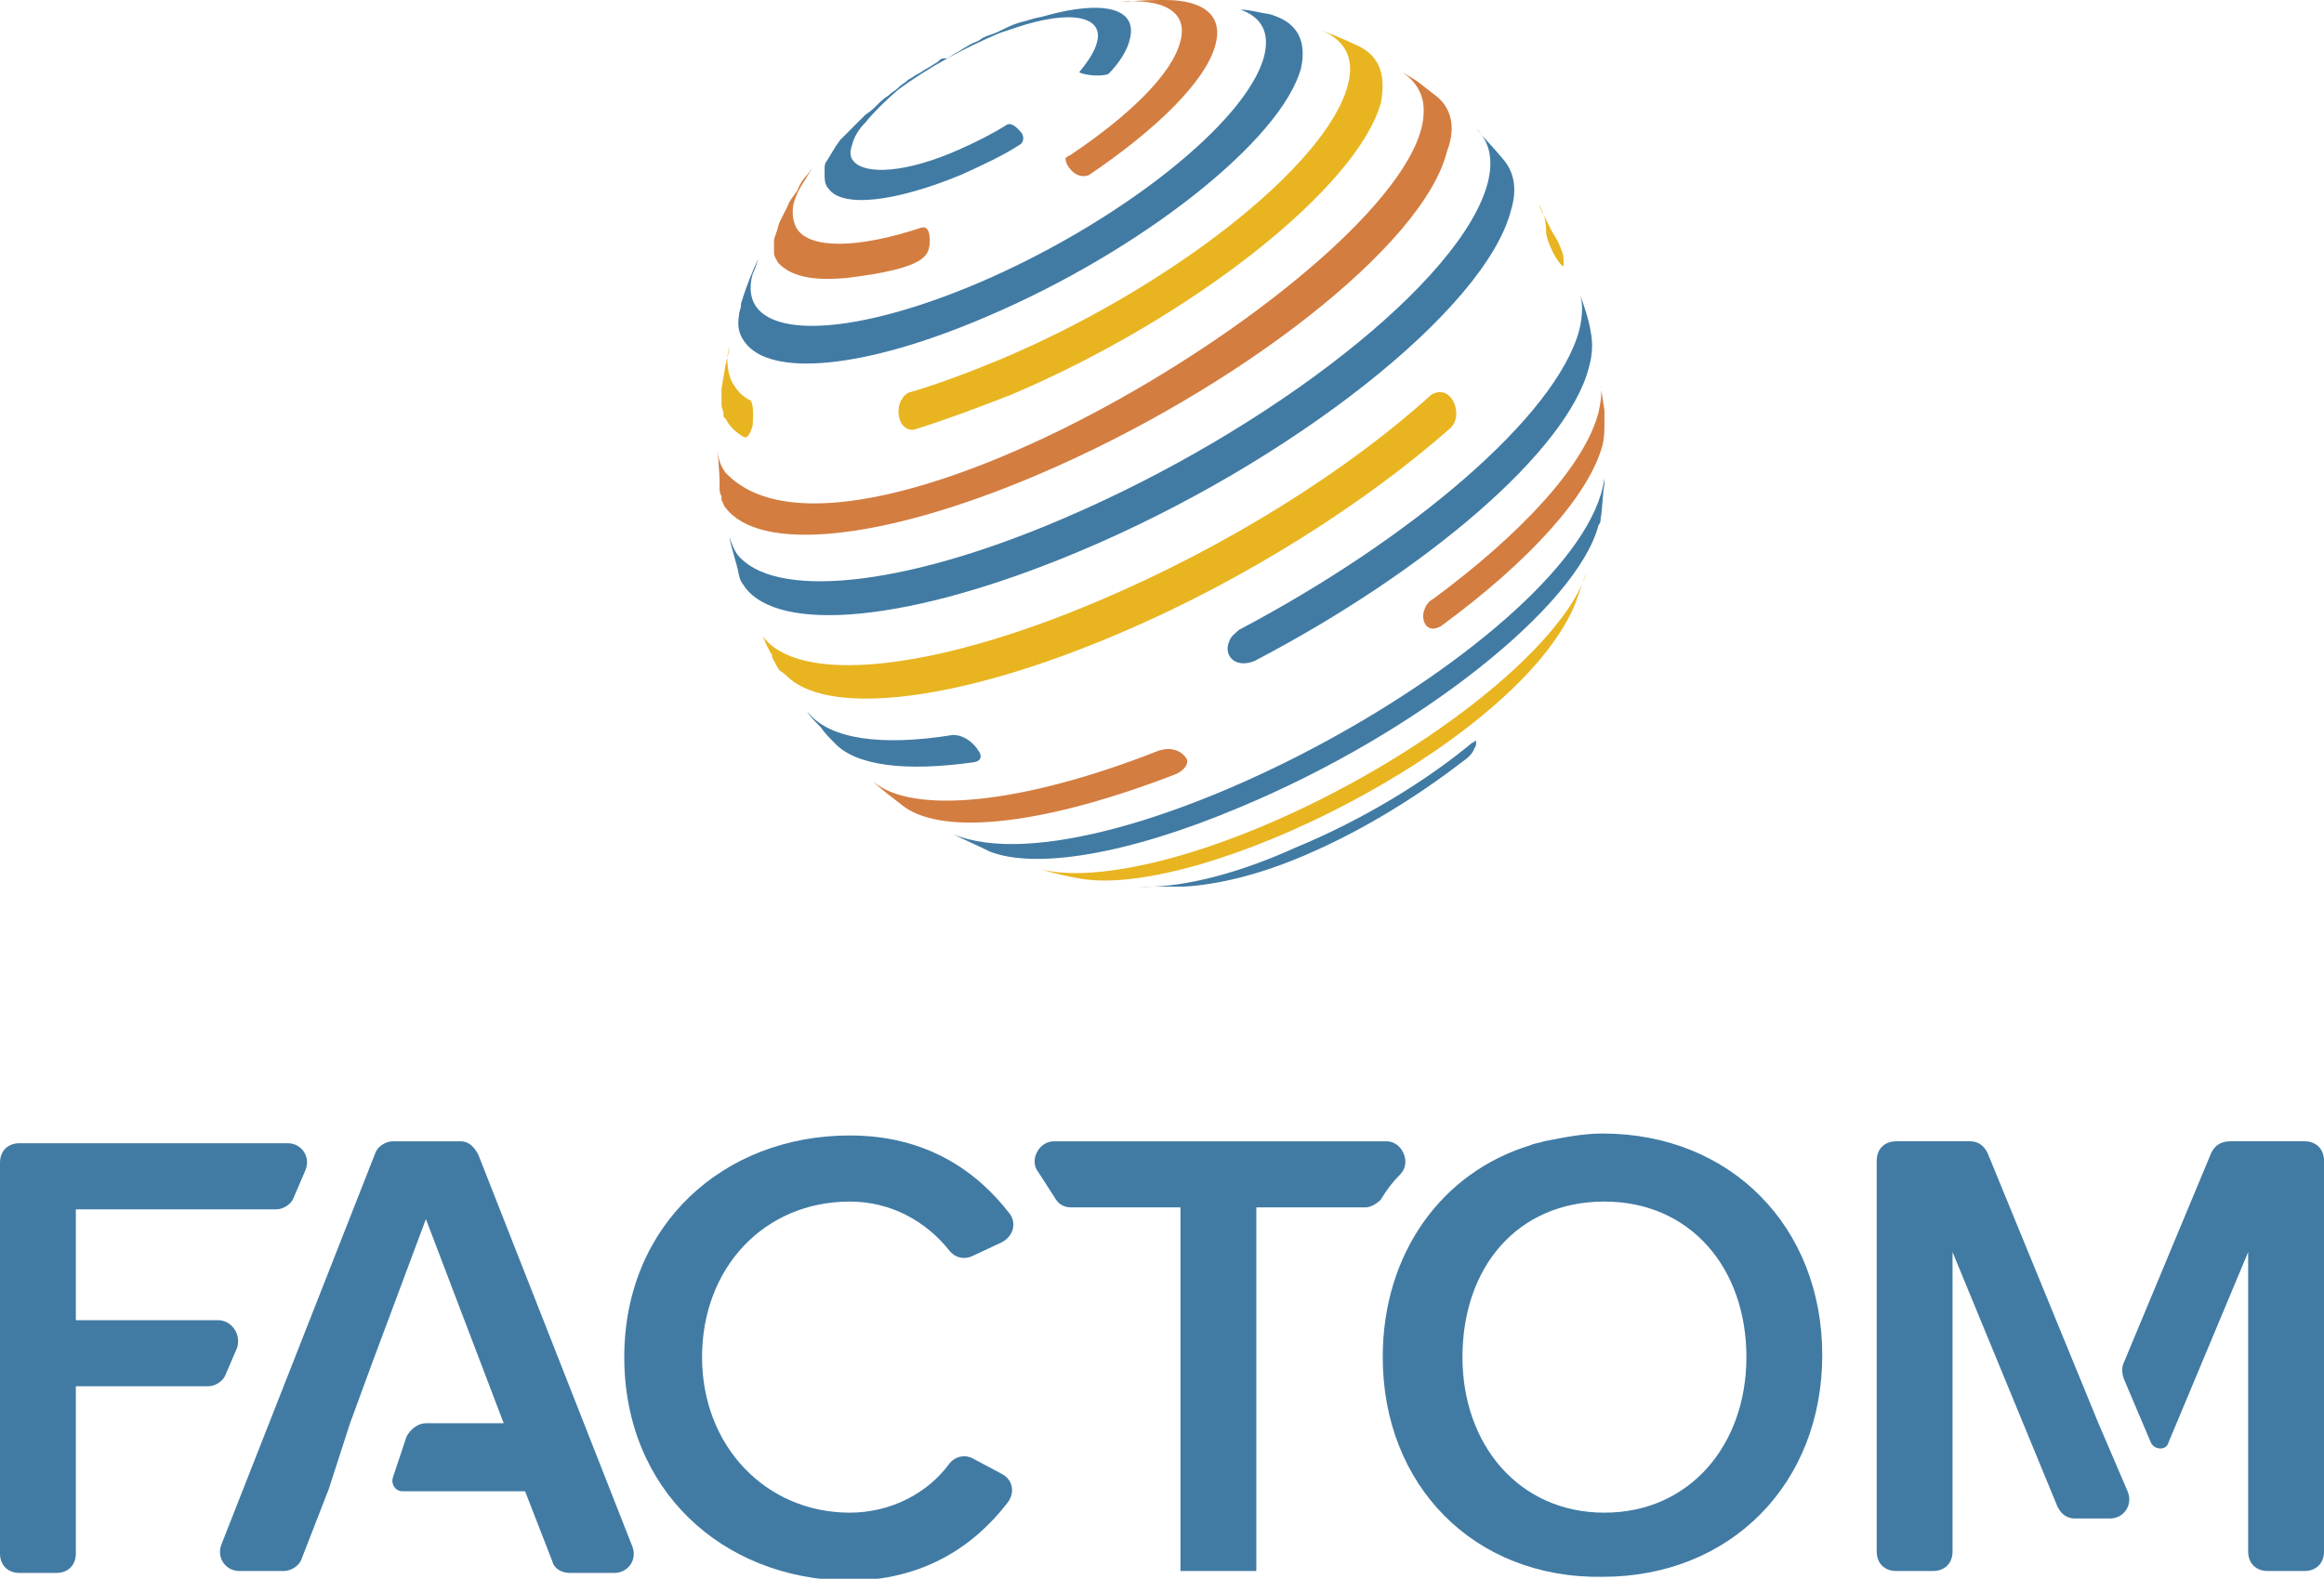 <?xml version="1.0" encoding="utf-8"?>
<!-- Generator: Adobe Illustrator 19.2.0, SVG Export Plug-In . SVG Version: 6.00 Build 0)  -->
<svg version="1.1" id="Layer_1" xmlns="http://www.w3.org/2000/svg" xmlns:xlink="http://www.w3.org/1999/xlink" x="0px" y="0px"
	 viewBox="0 0 119.5 81.2" style="enable-background:new 0 0 119.5 81.2;" xml:space="preserve">
<g>
	<path style="fill:#417BA4;" d="M32.1,69.8c0-6.8,5.1-11.4,11.6-11.4c3.9,0,6.5,1.8,8.2,4c0.4,0.5,0.2,1.2-0.4,1.5L50,64.6
		c-0.4,0.2-0.9,0.1-1.2-0.3c-1.2-1.5-3-2.5-5.1-2.5c-4.4,0-7.6,3.4-7.6,8s3.3,8,7.6,8c2.1,0,4-1,5.1-2.5c0.3-0.4,0.8-0.5,1.2-0.3
		l1.5,0.8c0.6,0.3,0.7,1,0.3,1.5c-1.7,2.2-4.3,4-8.2,4C37.1,81.2,32.1,76.6,32.1,69.8z"/>
	<path style="fill:#417BA4;" d="M71.1,69.8c0-5.3,3-9.5,7.6-10.9c0.2-0.1,0.4-0.1,0.7-0.2c1-0.2,2-0.4,3-0.4
		c6.6,0,11.3,4.8,11.3,11.4S89,81.1,82.4,81.1C75.8,81.2,71.1,76.4,71.1,69.8z M89.8,69.8c0-4.6-2.9-8-7.3-8c-4.5,0-7.3,3.4-7.3,8
		c0,4.5,2.9,8,7.3,8S89.8,74.3,89.8,69.8z"/>
	<path style="fill:#417BA4;" d="M23.7,58.7h-3.5c-0.4,0-0.8,0.3-0.9,0.6l-7.9,20.1c-0.3,0.7,0.2,1.4,0.9,1.4h2.3
		c0.4,0,0.8-0.3,0.9-0.6l1.4-3.6l1.1-3.4l1.1-3l2.8-7.5l4,10.5h-4c-0.4,0-0.8,0.3-1,0.7L20.2,76c-0.1,0.3,0.1,0.7,0.5,0.7H27
		l1.4,3.6c0.1,0.4,0.5,0.6,0.9,0.6h2.3c0.7,0,1.2-0.7,0.9-1.4l-7.9-20.1C24.4,59,24.1,58.7,23.7,58.7z"/>
	<path style="fill:#417BA4;" d="M11.2,67.9H3.9v-5.7h10.3c0.4,0,0.8-0.3,0.9-0.6l0.6-1.4c0.3-0.7-0.2-1.4-0.9-1.4H1
		c-0.6,0-1,0.4-1,1v20.1c0,0.6,0.4,1,1,1h1.9c0.6,0,1-0.4,1-1v-8.6h6.8c0.4,0,0.8-0.3,0.9-0.6l0.6-1.4
		C12.4,68.6,11.9,67.9,11.2,67.9z"/>
	<path style="fill:#417BA4;" d="M54.2,58.7c-0.8,0-1.3,1-0.8,1.6l0.9,1.4c0.2,0.3,0.5,0.4,0.8,0.4h5.6v18.7h3.9V62.1h5.6
		c0.3,0,0.6-0.2,0.8-0.4c0.3-0.5,0.6-0.9,1-1.3c0.6-0.6,0.1-1.7-0.7-1.7L54.2,58.7z"/>
	<g>
		<path style="fill:#417BA4;" d="M113.7,59.3l-4.5,10.8c-0.1,0.2-0.1,0.5,0,0.8l1.4,3.3c0.2,0.4,0.8,0.4,0.9,0l4.1-9.8v15.4
			c0,0.6,0.4,1,1,1h1.9c0.6,0,1-0.4,1-1V59.7c0-0.6-0.4-1-1-1h-3.8C114.2,58.7,113.9,58.9,113.7,59.3z"/>
		<path style="fill:#417BA4;" d="M108.5,78.1c0.7,0,1.2-0.7,0.9-1.4l-1.5-3.5l0,0l-5.7-13.9c-0.2-0.4-0.5-0.6-0.9-0.6h-3.8
			c-0.6,0-1,0.4-1,1v20.1c0,0.6,0.4,1,1,1h1.9c0.6,0,1-0.4,1-1V64.4l5.4,13.1c0.2,0.4,0.5,0.6,0.9,0.6H108.5z"/>
	</g>
</g>
<g>
	<g style="enable-background:new    ;">
		<g>
			<g>
				<path style="fill:#E8B521;" d="M55,40c-0.5,0.7-0.9,1.3-1.2,1.9C54.1,41.3,54.5,40.6,55,40"/>
			</g>
		</g>
	</g>
	<path style="fill:#D37D41;" d="M58,0.1C58.6,0,59.4,0,59.9,0c2,0,3,0.8,2.6,2.3C62,4.2,59.4,6.7,56,9c-0.7,0.3-1.3-0.6-1.2-0.9
		C54.9,8.1,54.9,8,55,8c3-2,5.3-4.2,5.7-5.9c0.4-1.5-0.9-2.2-3.1-2L58,0.1"/>
	<path style="fill:#E8B521;" d="M69.7,2.3c1.2,0.5,1.6,1.5,1.3,3c-1.2,4.3-9.6,11-19,15c-1.8,0.7-3.4,1.3-5,1.8
		c-0.8,0.1-1-1.1-0.6-1.6c0.1-0.2,0.2-0.2,0.3-0.3c1.4-0.4,3-1,4.7-1.7c8.8-3.7,16.8-10,17.9-14.1c0.4-1.5-0.2-2.4-1.5-2.9
		C68.3,1.7,69.1,2,69.7,2.3"/>
	<path style="fill:#E8B521;" d="M79.8,11.9l0.3,0.5c0.3,0.7,0.3,0.7,0.3,1.2v0.1c-0.3-0.1-0.9-1.3-0.9-1.8s-0.1-1-0.4-1.4L79.8,11.9
		"/>
	<path style="fill:#417BA4;" d="M81.8,17.1c0.1,0.5,0.1,1.1-0.1,1.8c-1.1,4.3-8.4,10.5-17.2,15.1c-1,0.4-1.6-0.3-1.3-1
		c0.1-0.3,0.3-0.4,0.5-0.6c8.9-4.7,16.3-11,17.5-15.4c0.2-0.8,0.2-1.5,0-2C81.4,15.6,81.7,16.4,81.8,17.1"/>
	<path style="fill:#D37D41;" d="M82.5,21.1v0.7c0,0.3,0,0.7-0.1,1.1c-0.7,2.6-3.8,6-8.3,9.3c-0.7,0.4-1-0.2-0.9-0.7
		c0.1-0.4,0.3-0.6,0.5-0.7c4.6-3.4,7.8-6.9,8.5-9.6c0.1-0.5,0.2-1,0.1-1.4L82.5,21.1"/>
	<path style="fill:#417BA4;" d="M50.3,38.6c-0.1-0.2-0.6-0.8-1.3-0.8c-3.7,0.6-6.3,0.2-7.4-1.1c0,0,0,0-0.1-0.1l0,0
		c0.2,0.3,0.4,0.5,0.7,0.8c0.2,0.3,0.5,0.6,0.7,0.8c1.1,1.2,3.7,1.5,7.2,1C50.6,39.1,50.4,38.7,50.3,38.6z"/>
	<path style="fill:#D37D41;" d="M61,39c0.1,0.1,0.1,0.5-0.5,0.8c-6.7,2.6-11.9,3.2-14,1.7c-0.5-0.4-1.2-0.9-1.6-1.3
		c2,1.7,7.6,1.2,14.7-1.6C60.6,38.3,61,39,61,39"/>
	<path style="fill:#417BA4;" d="M82.5,24.9c-0.1,0.5-0.1,1.3-0.2,1.8c0,0.1,0,0.2-0.1,0.3c-1.1,4.2-9.3,10.7-18.4,14.5
		c-5.9,2.5-10.6,3.2-12.9,2.3c-0.6-0.3-1.3-0.6-1.9-0.9c7.9,3.3,32.4-10.1,33.5-18.3V24.9"/>
	<path style="fill:#E8B521;" d="M80.8,31.5c-3.4,7-19,14.7-25.2,13.7c-0.6-0.1-1.5-0.3-2.1-0.5c2.2,0.6,6.4-0.1,11.4-2.2
		c8.1-3.4,15.5-9.2,16.7-13.1C81.3,30.1,81.1,30.9,80.8,31.5"/>
	<path style="fill:#417BA4;" d="M75.8,38.5c0,0.1-0.2,0.4-0.5,0.6c-2.2,1.7-5,3.5-8,4.8c-2.5,1.1-4.7,1.6-6.4,1.7
		c-0.7,0-1.7,0-2.4,0c1.9,0.1,4.8-0.5,8.1-2c3.4-1.4,6.7-3.4,9.1-5.4c0.1,0,0.1-0.1,0.2-0.1v0.1C75.9,38.3,75.9,38.4,75.8,38.5"/>
	<path style="fill:#E8B521;" d="M38.6,20.6c-0.4-0.2-0.6-0.4-0.8-0.7c-0.3-0.4-0.4-0.9-0.4-1.5c0-0.2,0.1-0.4,0.1-0.6
		c0,0.1,0,0.1,0,0.2l-0.2,0.8L37.1,20l0,0c0,0.2,0,0.3,0,0.5c0,0.1,0,0.1,0,0.2v0.1c0,0.2,0.1,0.3,0.1,0.5c0,0,0,0,0,0.1
		c0,0,0,0.1,0.1,0.1c0,0.1,0.1,0.1,0.1,0.2l0,0c0.2,0.3,0.5,0.6,0.9,0.8c0.2,0,0.3-0.3,0.4-0.6C38.7,21.8,38.8,20.9,38.6,20.6z"/>
	<path style="fill:#D37D41;" d="M73.8,4.9l-0.9-0.7l-0.8-0.5c0.4,0.3,1.2,0.9,1.1,2.2c-0.4,7.5-29.4,25.4-35.9,18.4
		c-0.3-0.4-0.4-0.8-0.4-1.4c0,0.6,0.1,1.3,0.1,1.9l0,0v0.1l0,0V25l0,0c0,0.1,0,0.1,0,0.2v-0.1c0,0.1,0,0.3,0.1,0.4v0.1
		c0,0,0,0,0,0.1l0,0c0,0.1,0.1,0.1,0.1,0.2c0-0.1-0.1-0.1-0.1-0.2c0.1,0.2,0.1,0.3,0.2,0.4l0,0c1.7,2.3,7.9,1.8,16.1-1.7
		c10.3-4.4,19.8-11.8,21-16.6C74.9,6.5,74.6,5.5,73.8,4.9z"/>
	<path style="fill:#417BA4;" d="M77.3,8.2c-0.4-0.5-1-1.1-1.4-1.6c0.7,0.7,0.9,1.6,0.6,2.8c-1.3,5-11.1,12.7-21.9,17.3
		c-8.4,3.6-14.9,4.1-16.7,1.8l0,0c-0.2-0.3-0.3-0.6-0.4-0.9c0.1,0.6,0.4,1.4,0.5,2c0.1,0.4,0.2,0.4,0.3,0.6l0,0l0,0l0,0l0,0l0,0l0,0
		l0,0c1.8,2.4,8.5,1.8,17.1-1.8c11-4.6,21-12.5,22.3-17.6C78,9.8,77.9,8.9,77.3,8.2z"/>
	<path style="fill:#417BA4;" d="M53.8,0.8C53.5,0.9,53.3,0.9,53,1s-0.4,0.1-0.7,0.2s-0.5,0.2-0.7,0.3c-0.2,0.1-0.4,0.2-0.7,0.3
		c-0.3,0.1-0.3,0.1-0.6,0.3c-0.2,0.1-0.3,0.1-0.6,0.3c-0.2,0.1-0.3,0.2-0.5,0.3S48.9,2.9,48.7,3c-0.3,0-0.3,0-0.5,0.2
		c-0.2,0.1-0.3,0.2-0.5,0.3s-0.3,0.2-0.5,0.3S46.9,4,46.7,4.1c-0.2,0.2-0.3,0.2-0.5,0.4c-0.2,0.2-0.3,0.2-0.5,0.4
		c-0.3,0.2-0.4,0.3-0.6,0.5c-0.2,0.2-0.3,0.3-0.6,0.5c-0.5,0.5-0.9,0.9-1.3,1.3c-0.3,0.4-0.5,0.8-0.7,1.1c-0.1,0.1-0.1,0.3-0.1,0.4
		c0,0.1,0,0.2,0,0.2c0,0.3,0,0.6,0.2,0.8c0.7,1,3.4,0.7,6.8-0.7c1.1-0.5,2.2-1,3.1-1.6c0.2-0.2,0.1-0.5,0-0.6s-0.4-0.5-0.7-0.4
		c-0.8,0.5-1.6,0.9-2.5,1.3c-2.7,1.2-4.8,1.3-5.4,0.6c-0.2-0.2-0.2-0.5-0.1-0.8c0.1-0.4,0.3-0.8,0.7-1.2c0.4-0.5,1-1.1,1.7-1.7
		c1.5-1.1,3.3-2.1,5.2-2.9c0.3-0.1,0.6-0.2,0.9-0.3c2.7-0.9,4.5-0.6,4.1,0.8c-0.1,0.4-0.4,0.9-0.9,1.5c0,0.1,1,0.3,1.5,0.1
		c0.6-0.6,1-1.3,1.1-1.8C58.5,0.4,56.7,0,53.8,0.8z"/>
	<path style="fill:#D37D41;" d="M47.4,11.7c-3.3,1.1-5.7,1.1-6.4,0.1c-0.2-0.3-0.3-0.8-0.2-1.3c0.1-0.4,0.3-0.8,0.5-1.1
		s0.3-0.5,0.5-0.8l0,0L41.5,9c-0.2,0.2-0.4,0.5-0.5,0.8c-0.2,0.3-0.4,0.5-0.5,0.8c-0.1,0.2-0.3,0.6-0.4,0.8C40,11.6,40,11.8,39.9,12
		c0,0.1-0.1,0.2-0.1,0.4c0,0.3,0,0.4,0,0.6l0,0c0,0.2,0.1,0.3,0.2,0.5l0,0c0.8,0.9,2.3,0.9,3.5,0.8c4.2-0.5,4.2-1.2,4.3-1.7
		C47.8,12.5,47.9,11.6,47.4,11.7z"/>
	<path style="fill:#417BA4;" d="M65.5,0.8c-0.2-0.1-0.5-0.1-0.9-0.2c-0.5-0.1-0.6-0.1-0.8-0.1c1.1,0.4,1.5,1.2,1.2,2.4
		c-0.9,3.4-7.5,8.6-14.8,11.7c-5.7,2.4-10.1,2.8-11.3,1.2c-0.3-0.4-0.4-1-0.2-1.7c0.1-0.2,0.2-0.5,0.3-0.8c-0.3,0.6-0.6,1.4-0.8,2
		c0,0.1-0.1,0.2-0.1,0.4S38,16,38,16.2c-0.1,0.6,0,1,0.3,1.4c1.3,1.8,6.1,1.4,12.4-1.3c8-3.4,15.2-9.1,16.2-12.8
		C67.2,2.1,66.7,1.2,65.5,0.8z"/>
	<path style="fill:#E8B521;" d="M40.1,34.5c0,0-0.1-0.1-0.4-0.7l0,0c0,0,0,0,0-0.1c-0.2-0.3-0.3-0.6-0.5-1c1.8,2.5,8.6,1.9,17.3-1.8
		c6.6-2.8,12.8-6.7,17.1-10.6c0.7-0.4,1.1,0.2,1.2,0.5c0.2,0.6,0,1-0.2,1.2c-4.3,3.8-10.5,7.8-17.1,10.6c-8.2,3.5-14.7,4.2-16.9,2.3
		C40.6,34.9,40.3,34.6,40.1,34.5"/>
	<path style="fill:#E8B521;" d="M40.1,34.5"/>
</g>
</svg>
